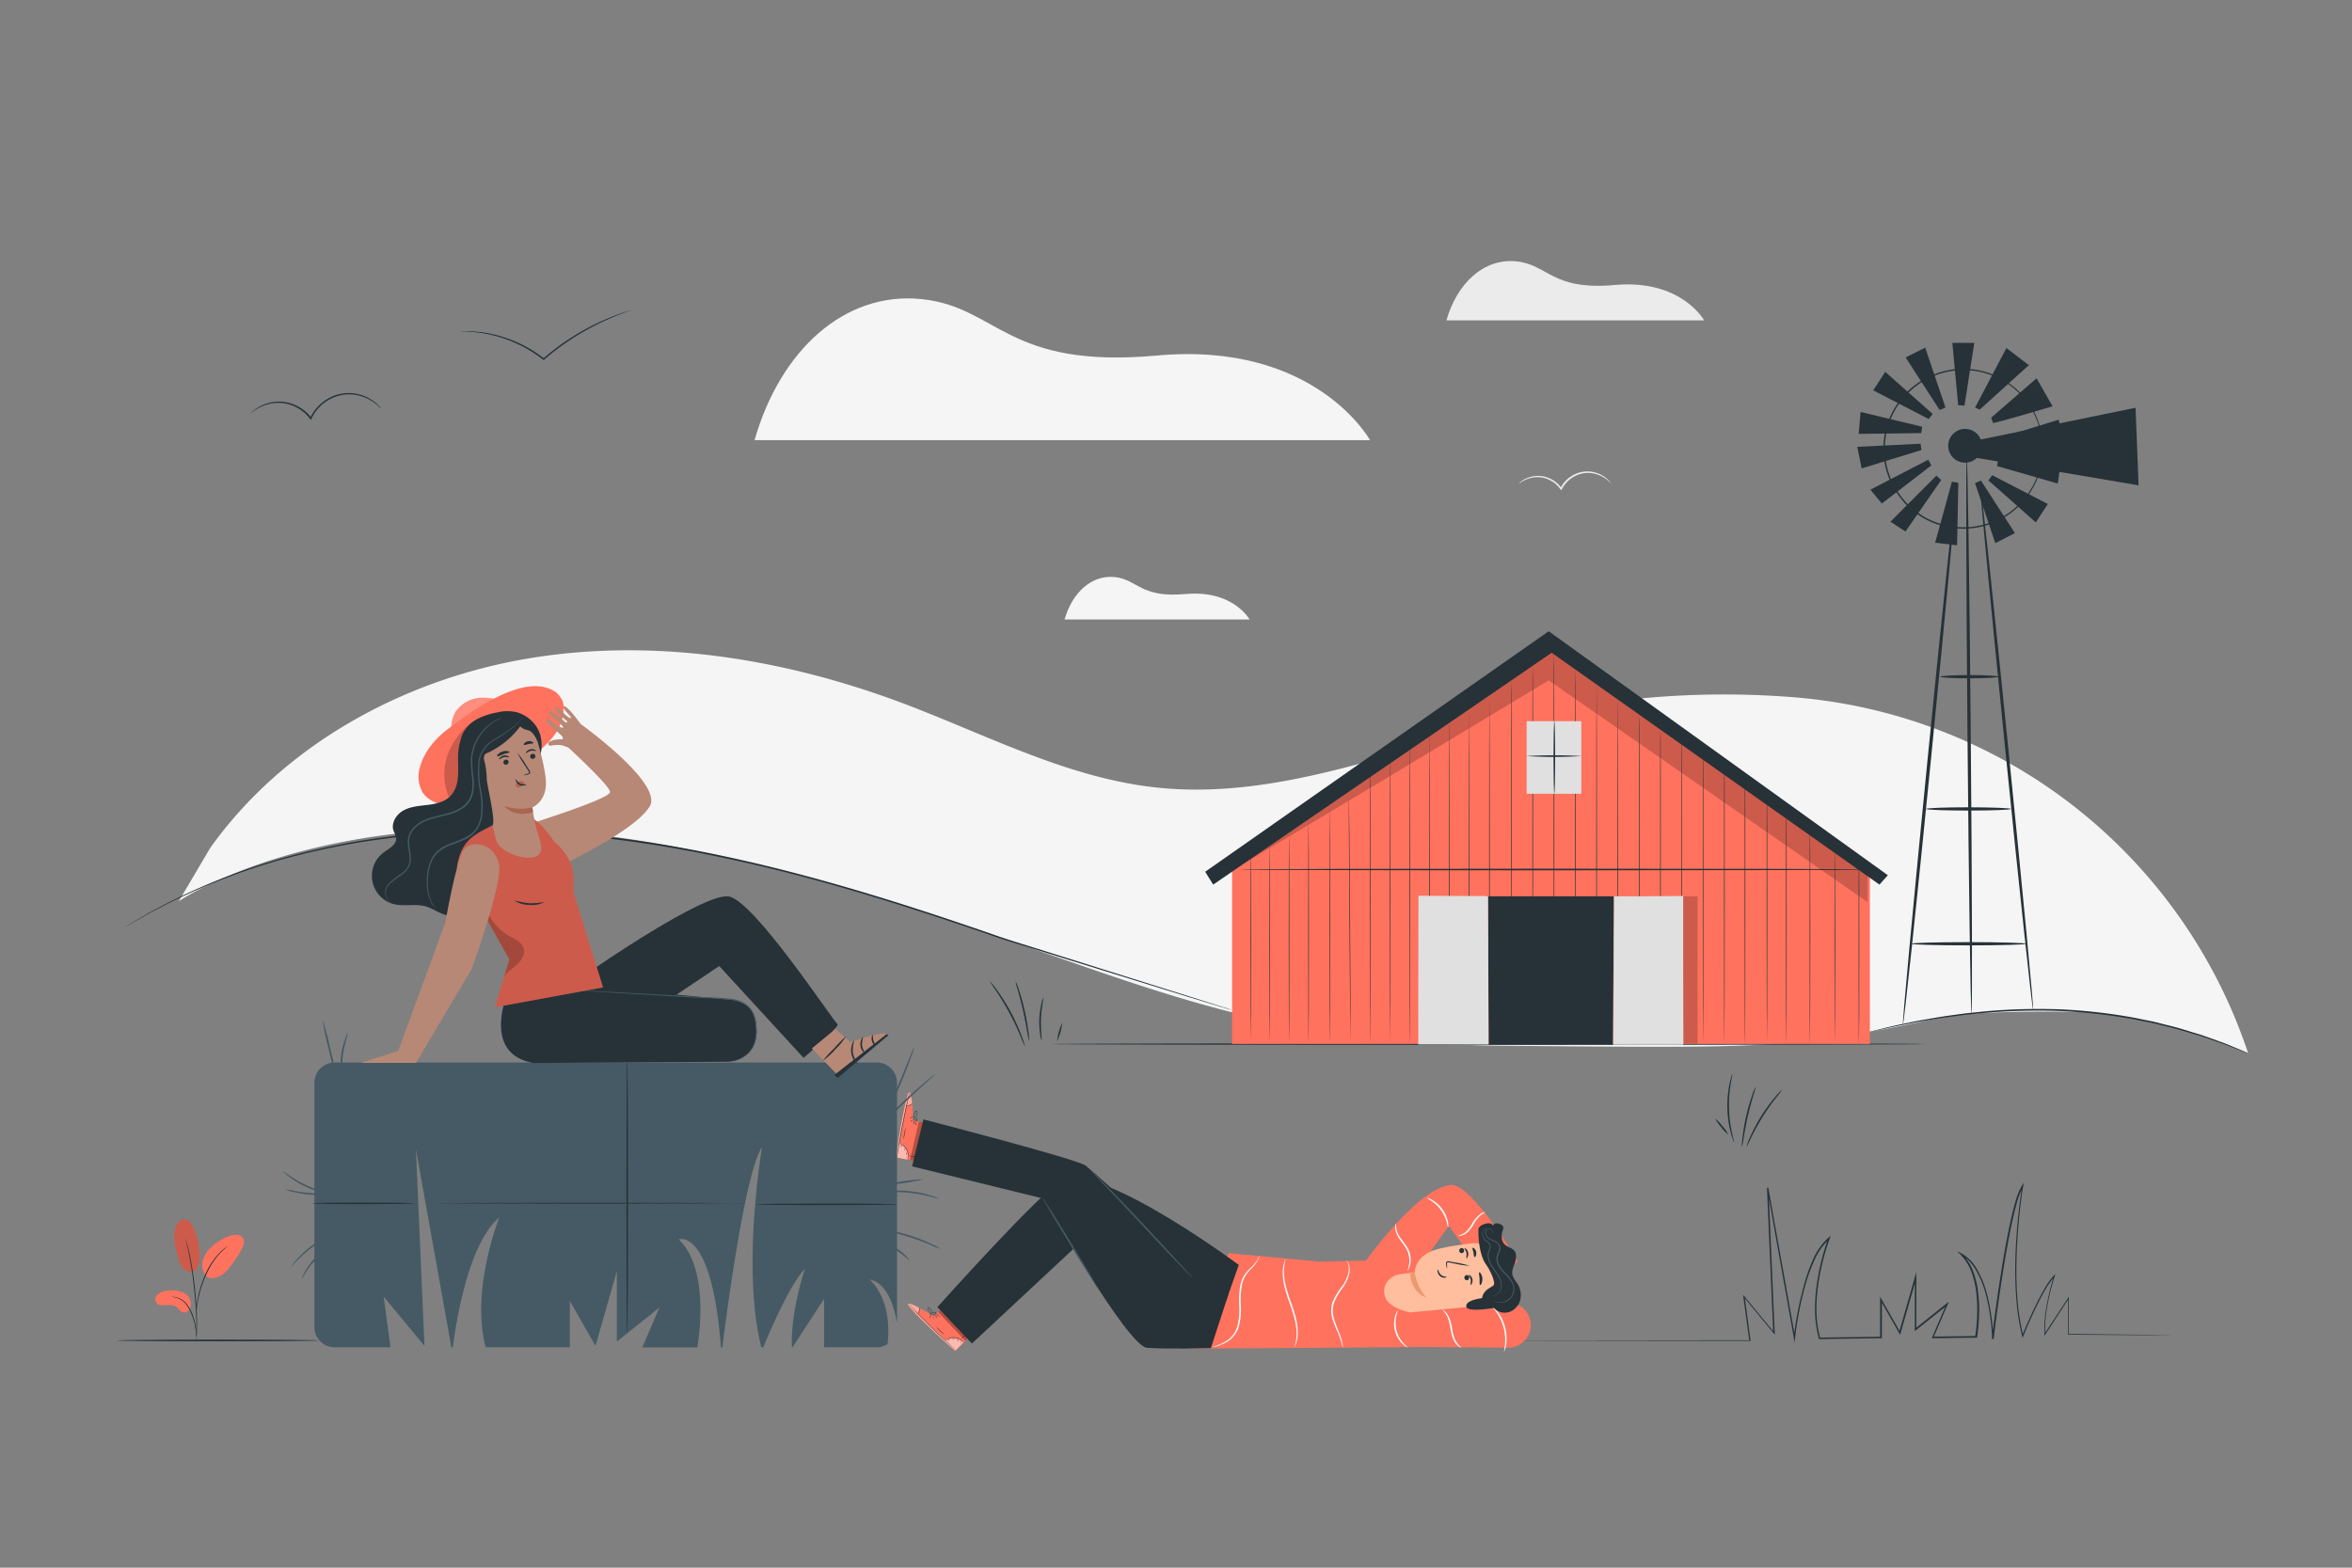 <svg xmlns="http://www.w3.org/2000/svg" viewBox="0 0 750 500"><rect x="0" y="0" width="750" height="500" fill="#808080" stroke="none"/><g id="freepik--background-complete--inject-154"><path d="M572.3,222.41a277.6,277.6,0,0,0-84.13,6c-39.83,9.15-79.06,27.19-119.69,22.73-28.36-3.1-54.22-16.94-81-27-37.85-14.16-79.16-20.8-119-14.13S90.42,237.58,67,270.5L57,287.45s58-40.14,170.14-14.91c117.23,26.39,148.41,60.08,253,61,84.14.72,91.78,1.11,138.66-9,12.16-2.64,47-1.76,47-1.76A167.87,167.87,0,0,1,716.91,336h0A166.59,166.59,0,0,0,572.3,222.41Z" style="fill:#f5f5f5"></path><path d="M240.61,140.39H436.87s-17.36-31.58-67.88-27c-48.24,4.39-50.7-15.54-75.23-18S248.78,111.77,240.61,140.39Z" style="fill:#f5f5f5"></path><path d="M461.23,102.19h82.19S536.15,89,515,90.89c-20.2,1.84-21.23-6.5-31.5-7.53S464.65,90.21,461.23,102.19Z" style="fill:#ebebeb"></path><path d="M339.46,197.58h59s-5.22-9.5-20.41-8.12c-14.51,1.32-15.25-4.67-22.62-5.41S341.92,189,339.46,197.58Z" style="fill:#f5f5f5"></path><path d="M513.86,154.31s-.34-.35-1-.93a10,10,0,0,0-3.1-1.9,9.31,9.31,0,0,0-5.28-.44,9.53,9.53,0,0,0-5.44,3.43,9.71,9.71,0,0,0-1,1.56l-.2.39-.24-.36a9.18,9.18,0,0,0-4.67-3.45,8.9,8.9,0,0,0-4.71-.19,11.31,11.31,0,0,0-3.95,1.87,3.59,3.59,0,0,1,.88-.81,9.09,9.09,0,0,1,7.92-1.31,9.4,9.4,0,0,1,4.95,3.6l-.44,0a9.45,9.45,0,0,1,1-1.65,9.85,9.85,0,0,1,5.75-3.58,9.39,9.39,0,0,1,5.51.57,9.49,9.49,0,0,1,3.11,2.09,6.26,6.26,0,0,1,.65.78C513.81,154.2,513.87,154.3,513.86,154.31Z" style="fill:#ebebeb"></path></g><g id="freepik--Floor--inject-154"><path d="M469.17,427.53l1.54,0,4.53,0,17.51,0,65.24-.08-.18.2c-.58-4.34-1.22-9.11-1.89-14l-.08-.66.42.51c3,3.58,6.21,7.51,9.55,11.55l-.35.14c-.62-14.11-1.31-29.7-2-46.22l.45,0,8.56,47.72-.48,0a107.69,107.69,0,0,1,3.15-16.41A54.88,54.88,0,0,1,578,402a20.65,20.65,0,0,1,5.05-7.25l.71-.6-.31.89a75.45,75.45,0,0,0-3.76,15.39,54.35,54.35,0,0,0-.46,8.19,34.92,34.92,0,0,0,1.2,8.18l-.25-.18,19.61-.28-.26.26v-13l.48.85,6,10.55-.47.06c.16-.57.34-1.19.51-1.81q2.28-7.94,4.51-15.78l.51-1.78V424l-.42-.2,10-8,.8-.65-.4.95-4.53,10.55-.24-.36,13.81-.17-.25.21a56.07,56.07,0,0,0,.63-7,46.63,46.63,0,0,0-.27-6.9,28,28,0,0,0-1.52-6.64,15.77,15.77,0,0,0-3.52-5.65l-1.09-1.07,1.34.66a13.2,13.2,0,0,1,5.28,5.58,32.2,32.2,0,0,1,2.82,7,67.8,67.8,0,0,1,2.11,14.66l-.48,0c1.08-8.72,2.28-17.19,3.66-25.39.69-4.09,1.43-8.12,2.3-12.06.44-2,.9-3.92,1.45-5.84a22.93,22.93,0,0,1,2.19-5.54l.57-.9-.17,1.07A179.87,179.87,0,0,0,643,403.25c-.08,4,.06,7.91.36,11.73a71.11,71.11,0,0,0,1.82,11l-.35,0c1.46-3.57,3-7,4.57-10.21q1.2-2.43,2.52-4.71a22.28,22.28,0,0,1,3-4.22l.5-.52-.22.69a73.12,73.12,0,0,0-2.36,9.56,41.39,41.39,0,0,0-.67,9l-.27-.07,7.55-11.54.24-.37V414c0,4.55,0,8.18,0,11.55l-.11-.11,24.23.27,6.22.09c1.4,0,2.11.05,2.11.05h-2.11l-6.22,0-24.23-.17h-.11v-.11c0-3.37,0-7,0-11.55l.24.07-7.52,11.56-.25.38,0-.45a40,40,0,0,1,.66-9,72.93,72.93,0,0,1,2.34-9.62l.28.17a22.16,22.16,0,0,0-3,4.17c-.88,1.5-1.71,3.07-2.5,4.69q-2.38,4.85-4.54,10.18l-.22.53-.14-.55A71.69,71.69,0,0,1,643,415c-.3-3.83-.45-7.76-.38-11.77a182.59,182.59,0,0,1,2.2-24.95l.39.16a22.26,22.26,0,0,0-2.13,5.41c-.54,1.9-1,3.85-1.43,5.81-.87,3.93-1.6,8-2.29,12.05q-2.05,12.28-3.63,25.37l-.48,0a67.15,67.15,0,0,0-2.1-14.55,32,32,0,0,0-2.78-6.92l-.47-.81-.52-.77a16.43,16.43,0,0,0-1.15-1.49,9.34,9.34,0,0,0-2.87-2.28l.25-.42a16.29,16.29,0,0,1,3.65,5.83,28.37,28.37,0,0,1,1.55,6.76,45.09,45.09,0,0,1,.27,7,54,54,0,0,1-.63,7l0,.21h-.21l-13.81.17H616l.15-.36,4.52-10.55.4.3-10.05,8-.42.33V407.47l.51.07q-2.24,7.83-4.51,15.77c-.17.62-.35,1.24-.51,1.81l-.17.6-.31-.54c-2.06-3.62-4.12-7.21-6-10.55l.49-.13v12.31h-.26l-19.6.27H580l0-.19a35.76,35.76,0,0,1-1.23-8.32,55.2,55.2,0,0,1,.47-8.26A76.8,76.8,0,0,1,583,394.82l.4.28a20.21,20.21,0,0,0-4.92,7.07,55.79,55.79,0,0,0-2.9,8.09,107.57,107.57,0,0,0-3.15,16.32l-.19,1.65L572,426.6c-3-16.68-5.84-32.68-8.52-47.73l.44-.05c.71,16.52,1.38,32.12,2,46.22l0,.6-.38-.46L556,413.62l.33-.15c.65,4.92,1.29,9.69,1.87,14l0,.2H558l-65.24-.08-17.51,0-4.53,0Z" style="fill:#263238"></path><path d="M101.6,427.53c0,.14-14.39.26-32.15.26s-32.15-.12-32.15-.26,14.39-.27,32.15-.27S101.6,427.38,101.6,427.53Z" style="fill:#263238"></path></g><g id="freepik--Plant--inject-154"><path d="M62.68,404.7c-1.07,1.52-3.13,1-4.09.09a7.75,7.75,0,0,1-1.74-3.55c-.84-2.93-1.69-6-1.06-9a5,5,0,0,1,1.14-2.44,2.62,2.62,0,0,1,2.48-.83,3.85,3.85,0,0,1,2.16,2.27,21.52,21.52,0,0,1,2.11,9.2,7.41,7.41,0,0,1-1,4.25" style="fill:#FF725E"></path><g style="opacity:0.2"><path d="M62.68,404.7c-1.07,1.52-3.13,1-4.09.09a7.75,7.75,0,0,1-1.74-3.55c-.84-2.93-1.69-6-1.06-9a5,5,0,0,1,1.14-2.44,2.62,2.62,0,0,1,2.48-.83,3.85,3.85,0,0,1,2.16,2.27,21.52,21.52,0,0,1,2.11,9.2,7.41,7.41,0,0,1-1,4.25"></path></g><path d="M58.69,412.4a9.2,9.2,0,0,0-5.72-.69A4.75,4.75,0,0,0,50.14,413a2,2,0,0,0,0,2.82,2.68,2.68,0,0,0,1.78.45c1.52,0,3.2-.28,4.4.63.69.52,1.15,1.38,2,1.64a2,2,0,0,0,2.14-1,3.32,3.32,0,0,0,.24-2.46A3.76,3.76,0,0,0,58.69,412.4Z" style="fill:#FF725E"></path><path d="M65.6,406.88a5.56,5.56,0,0,1-.86-5.09,9.8,9.8,0,0,1,3-4.37,16.08,16.08,0,0,1,5.39-3.18,5.67,5.67,0,0,1,2.43-.42,2.53,2.53,0,0,1,2,1.24c.57,1.08,0,2.39-.57,3.47a40.79,40.79,0,0,1-3.54,5.4,9.65,9.65,0,0,1-3.9,3.34c-1.62.62-3.3.54-4.16-.58" style="fill:#FF725E"></path><path d="M62.75,427.63a3.39,3.39,0,0,1-.1-.69c0-.5-.11-1.13-.18-1.88a27.72,27.72,0,0,0-.42-2.77A21.87,21.87,0,0,0,61,419a12.07,12.07,0,0,0-1.66-2.95,6,6,0,0,0-3.89-2.31,2.76,2.76,0,0,1-.68-.1,3.4,3.4,0,0,1,.7,0,5.65,5.65,0,0,1,1.85.48,6.32,6.32,0,0,1,2.22,1.77,12,12,0,0,1,1.73,3,19.88,19.88,0,0,1,1,3.32,22.84,22.84,0,0,1,.37,2.8c.06.8.08,1.45.1,1.9A2.88,2.88,0,0,1,62.75,427.63Z" style="fill:#263238"></path><path d="M62.62,426.18a1.14,1.14,0,0,1,0-.32V425c0-.8,0-1.95,0-3.37-.07-2.84-.31-6.77-.78-11.08s-1.11-8.2-1.69-11c-.13-.7-.27-1.33-.4-1.88s-.23-1-.33-1.41-.16-.66-.21-.89a1.18,1.18,0,0,1-.06-.32,1.2,1.2,0,0,1,.11.3l.27.88c.12.38.24.86.38,1.4s.29,1.18.44,1.88a103.68,103.68,0,0,1,1.77,11c.47,4.32.69,8.25.71,11.1,0,1.43,0,2.58-.05,3.38,0,.37,0,.67-.06.92A1.61,1.61,0,0,1,62.62,426.18Z" style="fill:#263238"></path><path d="M62.6,418.59a6.89,6.89,0,0,1,0-.95,25.73,25.73,0,0,1,.29-2.6,34,34,0,0,1,.85-3.78,33,33,0,0,1,1.58-4.47A23.87,23.87,0,0,1,70,399.56a10.87,10.87,0,0,1,1.09-1c.17-.14.31-.28.46-.4l.43-.29a5.29,5.29,0,0,1,.8-.51,29.23,29.23,0,0,0-2.64,2.35,25.19,25.19,0,0,0-4.52,7.2A34.68,34.68,0,0,0,64,411.33a37.45,37.45,0,0,0-.9,3.75c-.2,1.07-.31,1.95-.38,2.56A6.43,6.43,0,0,1,62.6,418.59Z" style="fill:#263238"></path></g><g id="freepik--Birds--inject-154"><path d="M201.51,98.81a2.38,2.38,0,0,1-.57.24l-1.68.61c-1.45.53-3.53,1.33-6,2.46A80.73,80.73,0,0,0,175,113.45l-1.48,1.26-.16.14-.17-.14a42.29,42.29,0,0,0-18.22-8.25,43,43,0,0,0-6-.71c-.71-.06-1.26,0-1.64-.07a3.43,3.43,0,0,1-.58,0,2.23,2.23,0,0,1,.58-.06c.37,0,.93,0,1.65,0a37.48,37.48,0,0,1,6.08.56,41.25,41.25,0,0,1,18.47,8.2h-.33l1.49-1.26a76.87,76.87,0,0,1,18.43-11.27c2.55-1.09,4.66-1.84,6.14-2.32.73-.24,1.31-.4,1.71-.51A2.52,2.52,0,0,1,201.51,98.81Z" style="fill:#263238"></path><path d="M121.57,130.39s-.48-.5-1.4-1.3a14,14,0,0,0-4.46-2.55,13.08,13.08,0,0,0-7.51-.38,13.51,13.51,0,0,0-7.56,5.12,14.21,14.21,0,0,0-1.32,2.27l-.18.4-.26-.35a12.88,12.88,0,0,0-6.8-4.65,12.51,12.51,0,0,0-6.69,0,13.56,13.56,0,0,0-4.11,1.9c-.88.62-1.31,1-1.34,1s.08-.12.28-.32a8.64,8.64,0,0,1,1-.82,12.47,12.47,0,0,1,4.12-2.08,12.71,12.71,0,0,1,6.91-.1,13.26,13.26,0,0,1,7.1,4.79l-.45.05a14.15,14.15,0,0,1,1.37-2.36,13.9,13.9,0,0,1,7.86-5.29,13.51,13.51,0,0,1,12.22,3.25,10.07,10.07,0,0,1,1,1.05A2.15,2.15,0,0,1,121.57,130.39Z" style="fill:#263238"></path></g><g id="freepik--Farm--inject-154"><path d="M614.88,146.62c-.66.33-18.44,9.55-18.44,9.55l3.62,4.44,15.8-12.18Z" style="fill:#263238"></path><path d="M617.48,151.7c-.52.51-14.66,14.69-14.66,14.69l4.79,3.13L619,153.12Z" style="fill:#263238"></path><path d="M612.42,141.51c-.74.08-20.17,1-20.17,1l1.39,6.89,19.07-5.87Z" style="fill:#263238"></path><path d="M612.94,136.1c-.73-.13-19.64-4.71-19.64-4.71l-.61,7,19.95-.26Z" style="fill:#263238"></path><path d="M616.27,132c-.58-.46-15.11-13.4-15.11-13.4l-3.83,5.89,17.72,9.17Z" style="fill:#263238"></path><path d="M620.38,130c-.27-.68-6.46-19.13-6.46-19.13L607.67,114l10.82,16.75Z" style="fill:#263238"></path><path d="M626.44,129.37c.08-.74,3.12-20,3.12-20l-7,0,1.86,19.86Z" style="fill:#263238"></path><polygon points="627.06 141.11 680.98 130.05 681.95 154.79 627.23 145.52 627.06 141.11" style="fill:#263238"></polygon><path d="M632,142.17a5.38,5.38,0,1,1-5.37-5.37A5.37,5.37,0,0,1,632,142.17Z" style="fill:#263238"></path><path d="M606.8,326.8c-.29,0,3.3-38.52,8-86S623.57,155,623.86,155s-3.3,38.51-8,86S607.09,326.83,606.8,326.8Z" style="fill:#263238"></path><path d="M648.31,322c-.28,0-4.33-37.65-9-84.14s-8.28-84.21-8-84.24,4.32,37.63,9,84.14S648.6,322,648.31,322Z" style="fill:#263238"></path><path d="M637.29,215.83c0,.28-4.16.52-9.28.52s-9.28-.24-9.28-.52,4.15-.53,9.28-.53S637.29,215.54,637.29,215.83Z" style="fill:#263238"></path><path d="M641.27,258c0,.29-6.07.52-13.55.52s-13.54-.23-13.54-.52,6.06-.52,13.54-.52S641.27,257.73,641.27,258Z" style="fill:#263238"></path><path d="M646.19,301c0,.29-8.22.52-18.36.52s-18.37-.23-18.37-.52,8.22-.52,18.37-.52S646.19,300.74,646.19,301Z" style="fill:#263238"></path><path d="M627.15,145.47c.29,0,.86,39.81,1.28,88.9s.52,88.91.24,88.92-.86-39.8-1.28-88.91S626.86,145.47,627.15,145.47Z" style="fill:#263238"></path><path d="M651.33,143.08a3.37,3.37,0,0,1-.05-.41c0-.29,0-.69-.08-1.2,0-.26,0-.56-.06-.88s-.11-.67-.16-1.06a18.63,18.63,0,0,0-.54-2.6,24.23,24.23,0,0,0-2.81-6.69,25.07,25.07,0,0,0-30.11-10.68,26.87,26.87,0,0,0-3.27,1.44,25.64,25.64,0,0,0-3.06,2,28.06,28.06,0,0,0-2.84,2.41,28.56,28.56,0,0,0-2.45,2.91,24.14,24.14,0,0,0-3.58,6.89,24.8,24.8,0,0,0,0,15.79,24.05,24.05,0,0,0,3.57,6.9,27.48,27.48,0,0,0,2.46,2.9,29.21,29.21,0,0,0,2.83,2.42,26.58,26.58,0,0,0,3.07,2,26.87,26.87,0,0,0,3.27,1.44,25.1,25.1,0,0,0,30.11-10.69,24.18,24.18,0,0,0,2.81-6.68,18.74,18.74,0,0,0,.54-2.61c0-.38.12-.73.16-1.05s0-.62.06-.88c0-.51.06-.91.08-1.2a3.37,3.37,0,0,1,.05-.41,2.56,2.56,0,0,1,0,.41c0,.29,0,.69,0,1.2,0,.27,0,.57,0,.89s-.09.68-.14,1.06a18.6,18.6,0,0,1-.49,2.64,23.7,23.7,0,0,1-2.76,6.78,25.39,25.39,0,0,1-17.12,12.06,25.46,25.46,0,0,1-13.4-1.07,27.26,27.26,0,0,1-3.34-1.46,26.69,26.69,0,0,1-3.13-2,28,28,0,0,1-2.9-2.46,28.62,28.62,0,0,1-2.51-3,24.6,24.6,0,0,1-3.65-7,25.27,25.27,0,0,1,0-16.12,24.66,24.66,0,0,1,3.65-7,31,31,0,0,1,2.51-3,28,28,0,0,1,2.9-2.46,26.69,26.69,0,0,1,3.13-2,25.81,25.81,0,0,1,3.34-1.46,25.31,25.31,0,0,1,24.1,3.73,25.17,25.17,0,0,1,6.42,7.25,24,24,0,0,1,2.76,6.79,18.23,18.23,0,0,1,.49,2.63c0,.39.11.74.14,1.07s0,.62,0,.88c0,.51,0,.91,0,1.21A2.56,2.56,0,0,1,651.33,143.08Z" style="fill:#263238"></path><path d="M635.52,134.89c.82.12,19-5.31,19-5.31l-5.1-8.92-14.48,12.56Z" style="fill:#263238"></path><path d="M631.3,130.64c.53-.52,15.66-14.17,15.66-14.17L639.8,111l-10,19Z" style="fill:#263238"></path><path d="M637.7,141.75c.73-.07,20.16-1,20.16-1l-1.39-6.89-19.06,5.87Z" style="fill:#263238"></path><path d="M636.79,148.65c.72.16,19.41,5.59,19.41,5.59l.92-7-19.94-.65Z" style="fill:#263238"></path><path d="M634.06,153.23c.58.45,15.11,13.4,15.11,13.4l3.83-5.89-17.72-9.17Z" style="fill:#263238"></path><path d="M629.8,154.1c.27.68,6.46,19.13,6.46,19.13l6.25-3.21-10.83-16.76Z" style="fill:#263238"></path><path d="M622.42,153.62c-.15.72-5.35,19.47-5.35,19.47l7,.83.4-19.94Z" style="fill:#263238"></path><path d="M392.88,322.18l-.91-.25-2.66-.81L379.1,318l-37.51-11.62-12.43-3.87c-4.32-1.34-8.83-2.69-13.42-4.33-9.22-3.17-19.09-6.48-29.55-9.76-20.91-6.53-44.16-13-69.05-17.5a361.41,361.41,0,0,0-36.59-4.77,291,291,0,0,0-34.34-.65,269.29,269.29,0,0,0-30.93,3.06,244.45,244.45,0,0,0-26.44,5.86A202.74,202.74,0,0,0,52.4,288.77c-2,1.09-3.91,2-5.45,2.88l-3.9,2.27-2.4,1.39-.83.46s.26-.18.8-.51L43,293.83l3.87-2.32c1.54-.91,3.39-1.82,5.43-2.92a199.73,199.73,0,0,1,36.44-14.54,246.29,246.29,0,0,1,26.47-5.93,269.84,269.84,0,0,1,31-3.11,291.79,291.79,0,0,1,34.4.62,364.76,364.76,0,0,1,36.64,4.76c24.92,4.5,48.19,11,69.1,17.56,10.46,3.3,20.34,6.63,29.55,9.81,4.58,1.65,9.09,3,13.41,4.36L341.7,306l37.47,11.78L389.34,321l2.65.85Z" style="fill:#263238"></path><path d="M614.11,333c0,.14-62.51.26-139.61.26s-139.63-.12-139.63-.26,62.5-.26,139.63-.26S614.11,332.8,614.11,333Z" style="fill:#263238"></path><path d="M716.91,336l-.31-.1-.88-.33-3.36-1.31c-1.45-.57-3.23-1.3-5.34-2l-3.37-1.17-1.83-.64-2-.58c-2.68-.79-5.6-1.73-8.81-2.46-1.6-.38-3.24-.85-5-1.2l-5.3-1.07a177.48,177.48,0,0,0-23.89-2.7,196.83,196.83,0,0,0-24,.62l-5.38.52c-1.75.19-3.43.45-5.06.65-3.27.39-6.29.95-9,1.4l-2,.34-1.91.38-3.5.69c-2.19.41-4,.84-5.58,1.19l-3.52.77-.92.19-.32.05a1,1,0,0,1,.3-.1l.91-.24,3.51-.87c1.52-.37,3.38-.84,5.56-1.28l3.49-.73,1.91-.39,2-.36c2.77-.47,5.78-1.05,9.06-1.46,1.63-.22,3.32-.49,5.06-.68l5.39-.55a191.79,191.79,0,0,1,24.12-.66,173.34,173.34,0,0,1,24,2.75l5.31,1.09c1.72.36,3.36.84,5,1.23,3.22.75,6.14,1.71,8.82,2.53l2,.6,1.84.66,3.36,1.2c2.11.73,3.87,1.48,5.32,2.09l3.33,1.4.86.37C716.82,335.89,716.92,335.94,716.91,336Z" style="fill:#263238"></path><path d="M552.42,342.58c.08,0-.22,1.22-.54,3.18a41.25,41.25,0,0,0-.54,7.74,42.59,42.59,0,0,0,.93,7.7c.42,1.94.79,3.13.71,3.15s-.16-.27-.36-.8-.45-1.3-.71-2.27a34.55,34.55,0,0,1-.4-15.58c.21-1,.42-1.77.59-2.31A2.88,2.88,0,0,1,552.42,342.58Z" style="fill:#263238"></path><path d="M559.86,346.54a18.82,18.82,0,0,1-.76,2.81c-.51,1.72-1.17,4.1-1.78,6.77s-1,5.1-1.33,6.87a18.87,18.87,0,0,1-.53,2.86,14.36,14.36,0,0,1,.17-2.91,61.78,61.78,0,0,1,1.18-6.94,65,65,0,0,1,1.94-6.76A14.51,14.51,0,0,1,559.86,346.54Z" style="fill:#263238"></path><path d="M568.3,347.55a26.57,26.57,0,0,1-1.92,2.52,72.53,72.53,0,0,0-4.38,6.25,75.52,75.52,0,0,0-3.68,6.68,25.61,25.61,0,0,1-1.42,2.85,15.6,15.6,0,0,1,1.09-3,51.91,51.91,0,0,1,8.1-13A13.9,13.9,0,0,1,568.3,347.55Z" style="fill:#263238"></path><path d="M551.07,361.8a9.71,9.71,0,0,1-2.2-2.29,9.92,9.92,0,0,1-1.81-2.61c.12-.1,1.1.93,2.21,2.29A9.73,9.73,0,0,1,551.07,361.8Z" style="fill:#263238"></path><path d="M315.59,312.9s.25.22.64.68.93,1.15,1.57,2a64.46,64.46,0,0,1,4.48,7.15,62.38,62.38,0,0,1,3.5,7.68c.38,1,.66,1.84.83,2.42a3.74,3.74,0,0,1,.22.92,29.45,29.45,0,0,1-1.39-3.2c-.84-2-2.06-4.69-3.62-7.57s-3.13-5.4-4.33-7.18A31.26,31.26,0,0,1,315.59,312.9Z" style="fill:#263238"></path><path d="M323.83,312.92a14.06,14.06,0,0,1,1.06,2.69c.57,1.7,1.26,4.07,1.86,6.73s1,5.11,1.21,6.88a15,15,0,0,1,.2,2.89,18,18,0,0,1-.57-2.83c-.3-1.76-.75-4.17-1.34-6.82s-1.24-5-1.71-6.74A19,19,0,0,1,323.83,312.92Z" style="fill:#263238"></path><path d="M332.72,318.2c.16,0-.63,3-.77,6.77s.35,6.78.19,6.81a6.26,6.26,0,0,1-.47-2,25.82,25.82,0,0,1-.25-4.87,26.09,26.09,0,0,1,.67-4.83A6.4,6.4,0,0,1,332.72,318.2Z" style="fill:#263238"></path><path d="M338.74,326.16a18.6,18.6,0,0,1-1.66,5.95,18.41,18.41,0,0,1,1.66-5.95Z" style="fill:#263238"></path><polygon points="392.88 332.95 392.88 277.87 494.57 206.76 596.26 279.39 596.26 332.95 392.88 332.95" style="fill:#FF725E"></polygon><path d="M395.29,277.32c0-.15,45-.26,100.42-.26s100.42.11,100.42.26-45,.26-100.42.26S395.29,277.46,395.29,277.32Z" style="fill:#263238"></path><g style="opacity:0.2"><polygon points="519.43 285.89 519.43 332.86 541.32 332.86 541.32 286.86 541.32 285.89 519.43 285.89"></polygon></g><path d="M492.07,205l103.46,72v10.73L493.84,217s-100.72,60.87-101.69,60.89Z" style="opacity:0.2"></path><path d="M474.94,333.07c-.05,0-.1-24.75-.1-55.29s.05-55.29.1-55.29.11,24.75.11,55.29S475,333.07,474.94,333.07Z" style="fill:#263238"></path><path d="M482,332.86c-.06,0-.1-25.94-.1-57.93s0-58,.1-58,.1,25.94.1,58S482,332.86,482,332.86Z" style="fill:#263238"></path><path d="M488.74,332.86c-.06,0-.1-27-.1-60.28s0-60.29.1-60.29.1,27,.1,60.29S488.8,332.86,488.74,332.86Z" style="fill:#263238"></path><path d="M495.53,332.86c-.06,0-.1-27.91-.1-62.33s0-62.34.1-62.34.11,27.9.11,62.34S495.59,332.86,495.53,332.86Z" style="fill:#263238"></path><path d="M502.32,332.86c-.05,0-.1-26.72-.1-59.67s0-59.68.1-59.68.11,26.72.11,59.68S502.38,332.86,502.32,332.86Z" style="fill:#263238"></path><path d="M509.11,332.86c-.05,0-.1-25.94-.1-57.93s.05-58,.1-58,.11,25.94.11,58S509.17,332.86,509.11,332.86Z" style="fill:#263238"></path><path d="M515.91,332.86c-.06,0-.11-24.7-.11-55.18s.05-55.19.11-55.19.1,24.71.1,55.19S516,332.86,515.91,332.86Z" style="fill:#263238"></path><path d="M522.7,332.86c-.06,0-.11-23.56-.11-52.61s0-52.63.11-52.63.1,23.56.1,52.63S522.75,332.86,522.7,332.86Z" style="fill:#263238"></path><path d="M529.49,332.86c-.06,0-.11-22.42-.11-50.07s0-50.08.11-50.08.1,22.42.1,50.08S529.55,332.86,529.49,332.86Z" style="fill:#263238"></path><path d="M536.28,332.86c-.06,0-.1-21.84-.1-48.78s0-48.78.1-48.78.1,21.84.1,48.78S536.34,332.86,536.28,332.86Z" style="fill:#263238"></path><path d="M543.07,332.86c-.06,0-.1-20.85-.1-46.56s0-46.57.1-46.57.1,20.85.1,46.57S543.13,332.86,543.07,332.86Z" style="fill:#263238"></path><path d="M549.86,332.86c-.06,0-.1-20.18-.1-45.07s0-45.08.1-45.08.11,20.18.11,45.08S549.92,332.86,549.86,332.86Z" style="fill:#263238"></path><path d="M468.41,332.4c-.05,0-.1-23.75-.1-53s.05-53,.1-53,.11,23.74.11,53S468.47,332.4,468.41,332.4Z" style="fill:#263238"></path><path d="M462.11,229.25c.06,0,.1,23.22.1,51.85s0,51.85-.1,51.85S462,309.74,462,281.1,462.05,229.25,462.11,229.25Z" style="fill:#263238"></path><path d="M455.8,333c-.05,0-.1-22.56-.1-50.39s.05-50.38.1-50.38.11,22.55.11,50.38S455.86,333,455.8,333Z" style="fill:#263238"></path><path d="M449.5,333.24c-.06,0-.11-22-.11-49.07s.05-49.07.11-49.07.1,22,.1,49.07S449.56,333.24,449.5,333.24Z" style="fill:#263238"></path><path d="M443.19,333c-.05,0-.1-21.25-.1-47.46s.05-47.46.1-47.46.11,21.25.11,47.46S443.25,333,443.19,333Z" style="fill:#263238"></path><path d="M436.89,333c-.06,0-.11-20.6-.11-46s.05-46,.11-46,.1,20.59.1,46S436.94,333,436.89,333Z" style="fill:#263238"></path><path d="M404.83,268.82c.06,0,.11,14.18.11,31.66s-.05,31.68-.11,31.68-.1-14.18-.1-31.68S404.77,268.82,404.83,268.82Z" style="fill:#263238"></path><path d="M398.88,268.82c.05,0,.1,14.18.1,31.66s-.05,31.68-.1,31.68-.11-14.18-.11-31.68S398.82,268.82,398.88,268.82Z" style="fill:#263238"></path><path d="M424,332.29c-.05,0-.1-16.93-.1-37.82s.05-37.83.1-37.83.11,16.93.11,37.83S424.1,332.29,424,332.29Z" style="fill:#263238"></path><path d="M430.67,332.7c-.05,0-.22-17.78-.37-39.71s-.23-39.71-.17-39.71.23,17.78.38,39.71S430.73,332.7,430.67,332.7Z" style="fill:#263238"></path><path d="M417.28,332.56c-.06,0-.11-15.81-.11-35.32s.05-35.33.11-35.33.1,15.82.1,35.33S417.34,332.56,417.28,332.56Z" style="fill:#263238"></path><path d="M411.06,332.29c-.06,0-.11-14.78-.11-33s.05-33,.11-33,.1,14.79.1,33S411.11,332.29,411.06,332.29Z" style="fill:#263238"></path><path d="M556.45,333c-.06,0-.11-18.89-.11-42.18s0-42.19.11-42.19.1,18.88.1,42.19S556.51,333,556.45,333Z" style="fill:#263238"></path><path d="M563.44,332.82c-.05,0-.1-17.57-.1-39.24s0-39.24.1-39.24.11,17.57.11,39.24S563.5,332.82,563.44,332.82Z" style="fill:#263238"></path><path d="M569.62,333c-.06,0-.11-16.68-.11-37.25s0-37.24.11-37.24.1,16.67.1,37.24S569.68,333,569.62,333Z" style="fill:#263238"></path><path d="M577.16,333.23c-.06,0-.11-16-.11-35.64s.05-35.63.11-35.63.1,16,.1,35.63S577.21,333.23,577.16,333.23Z" style="fill:#263238"></path><path d="M585.16,333.23s-.1-14.51-.1-32.4.05-32.4.1-32.4.11,14.5.11,32.4S585.22,333.23,585.16,333.23Z" style="fill:#263238"></path><path d="M592.78,333.23c-.06,0-.1-13.28-.1-29.67s0-29.66.1-29.66.1,13.28.1,29.66S592.84,333.23,592.78,333.23Z" style="fill:#263238"></path><polygon points="599.32 282.14 494.79 208.19 386.86 282.14 384.31 278.04 493.84 201.33 601.99 279.14 599.32 282.14" style="fill:#263238"></polygon><polyline points="514.66 285.89 514.34 333.07 474.72 333.07 474.49 285.89" style="fill:#263238"></polyline><polyline points="474.49 285.89 452.6 285.89 452.6 332.86 474.49 332.86 474.49 286.86" style="fill:#e0e0e0"></polyline><path d="M474.49,286.86a.89.89,0,0,1,0,.22c0,.17,0,.38,0,.65,0,.61,0,1.46,0,2.54,0,2.25,0,5.48.07,9.52,0,8.18.06,19.67.09,33.07v.25h-22.4v-.74c0-18,.05-34.38.07-46.49v-.19h.19l16,.09,4.36,0,1.13,0a1.65,1.65,0,0,1,.39,0,1.93,1.93,0,0,1-.39,0L473,286l-4.36.05-16,.08.19-.19c0,12.11,0,28.49.07,46.49v.48l-.26-.26,21.89,0-.25.24c0-13.4.07-24.89.1-33.07,0-4,.05-7.27.07-9.52,0-1.08,0-1.93,0-2.54,0-.27,0-.48,0-.65S474.48,286.86,474.49,286.86Z" style="fill:#e0e0e0"></path><polygon points="514.66 285.89 514.66 332.86 536.54 332.86 536.54 286.86 536.54 285.89 514.66 285.89" style="fill:#e0e0e0"></polygon><path d="M514.66,285.89l.36,0,1.12,0,4.33,0,16.07-.11h.19v.19c0,12.22,0,28.77.07,47,.24-.23-.31.32-.26.26H514.41v-.25c.05-13.69.09-25.45.12-33.83,0-4.12.05-7.41.07-9.7,0-1.1,0-2,0-2.57v-.65a.89.89,0,0,1,0-.22s0,.09,0,.25l0,.68c0,.63,0,1.5,0,2.62,0,2.3,0,5.61.07,9.76,0,8.33.07,20,.11,33.66l-.24-.24h21.88c.06-.05-.49.49-.26.26,0-18.2.06-34.75.07-47l.19.19-15.95-.1-4.38-.05-1.15,0A1.79,1.79,0,0,1,514.66,285.89Z" style="fill:#e0e0e0"></path><rect x="486.82" y="230.02" width="17.42" height="23.14" style="fill:#e0e0e0"></rect><path d="M495.64,253.08c-.14,0-.26-5.16-.26-11.53s.12-11.53.26-11.53.26,5.16.26,11.53S495.78,253.08,495.64,253.08Z" style="fill:#263238"></path><path d="M504.33,241.15a149.05,149.05,0,0,1-17.6,0,149.05,149.05,0,0,1,17.6,0Z" style="fill:#263238"></path></g><g id="freepik--character-2--inject-154"><path d="M433.51,404.93s17.69-25.81,29.06-27c6.58-.68,21.71,24.46,21.4,24.65s-11.28,3.15-11.28,3.15L462,391l-10.62,14.77Z" style="fill:#FF725E"></path><polygon points="391.76 399.68 420.57 402.36 447.22 401.77 458.04 412.48 457.13 429.58 379.44 430.15 391.76 399.68" style="fill:#FF725E"></polygon><path d="M444,419.19,480,415.51a7.19,7.19,0,0,1,8.12,7.12h0a7.19,7.19,0,0,1-7,7.19l-37.2-.29Z" style="fill:#FF725E"></path><path d="M401.58,400.51s0,.13-.05.37a4.24,4.24,0,0,1-.38,1,13.48,13.48,0,0,1-2.38,3,12.38,12.38,0,0,0-1.6,2,9.22,9.22,0,0,0-1.09,2.72,26.59,26.59,0,0,0-.4,6.8,20.93,20.93,0,0,1-.72,6.92,8.34,8.34,0,0,1-3.43,4.5,13.59,13.59,0,0,1-3.51,1.54,5.27,5.27,0,0,1-1.37.29,10.51,10.51,0,0,1,1.3-.49,15,15,0,0,0,3.37-1.64,8,8,0,0,0,3.18-4.35,20.88,20.88,0,0,0,.65-6.76,26.42,26.42,0,0,1,.46-6.93,9.61,9.61,0,0,1,1.19-2.83,12.36,12.36,0,0,1,1.71-2,16.31,16.31,0,0,0,2.47-2.84C401.43,401,401.53,400.5,401.58,400.51Z" style="fill:#fafafa"></path><path d="M412.79,429.62a16.69,16.69,0,0,0,.66-4.13,19.09,19.09,0,0,0-.57-4.51,54.38,54.38,0,0,0-1.66-5.36,45.61,45.61,0,0,1-1.66-5.41,18.24,18.24,0,0,1-.52-4.62,10.69,10.69,0,0,1,.52-3.09,3.88,3.88,0,0,1,.45-1.05,17.16,17.16,0,0,0-.6,4.14,19.33,19.33,0,0,0,.61,4.51,54,54,0,0,0,1.69,5.35,47.4,47.4,0,0,1,1.64,5.42,18.07,18.07,0,0,1,.47,4.63,10.48,10.48,0,0,1-.56,3.08A3.46,3.46,0,0,1,412.79,429.62Z" style="fill:#fafafa"></path><path d="M429.4,402s.09.07.21.23a3.28,3.28,0,0,1,.43.78,5.65,5.65,0,0,1,.2,3.23,12.21,12.21,0,0,1-2,4.37,21.8,21.8,0,0,0-2.88,5,8.83,8.83,0,0,0,.21,5.56c.54,1.69,1.22,3.16,1.68,4.44a14.83,14.83,0,0,1,.86,3.11,3.42,3.42,0,0,1,.07,1.18,24,24,0,0,0-1.27-4.16c-.5-1.25-1.22-2.7-1.8-4.42a9.12,9.12,0,0,1-.25-5.87,21.12,21.12,0,0,1,3-5.07,12.35,12.35,0,0,0,2.05-4.17,5.72,5.72,0,0,0,0-3.09C429.62,402.38,429.36,402,429.4,402Z" style="fill:#fafafa"></path><path d="M448.88,429.77a4.22,4.22,0,0,1-1.62-1.13,8.93,8.93,0,0,1-2.38-8.88,4.2,4.2,0,0,1,.84-1.79c.08,0-.24.71-.48,1.87a9.82,9.82,0,0,0,.11,4.55,10,10,0,0,0,2.18,4C448.31,429.27,448.93,429.7,448.88,429.77Z" style="fill:#fafafa"></path><path d="M466.08,429.84c0,.06-.86-.15-1.73-1.18a6.64,6.64,0,0,1-1.13-2,15,15,0,0,1-.67-2.7,27,27,0,0,0-.55-2.66,8.83,8.83,0,0,0-.82-2,11.43,11.43,0,0,0-1.26-1.57c0-.06.82.27,1.57,1.37a7.45,7.45,0,0,1,1,2.08,22,22,0,0,1,.6,2.7,17.3,17.3,0,0,0,.61,2.63,7.09,7.09,0,0,0,1,1.93A8.16,8.16,0,0,0,466.08,429.84Z" style="fill:#fafafa"></path><path d="M479.63,431.09c-.09,0,.16-.92.29-2.39a15.59,15.59,0,0,0-3.19-10.78c-.9-1.16-1.6-1.78-1.54-1.85a6.74,6.74,0,0,1,1.83,1.62,14.11,14.11,0,0,1,3.26,11.05A6.6,6.6,0,0,1,479.63,431.09Z" style="fill:#fafafa"></path><path d="M445.24,390.12a6.1,6.1,0,0,0,.16,2.35,8.21,8.21,0,0,0,1.14,2.28c.55.8,1.26,1.63,1.9,2.6a7.91,7.91,0,0,1,1.28,3,7.41,7.41,0,0,1,0,2.7,6.73,6.73,0,0,1-.54,1.72,1.71,1.71,0,0,1-.36.56c-.09,0,.36-.88.54-2.34a7.88,7.88,0,0,0-1.36-5.39c-.62-.93-1.32-1.78-1.87-2.63a7.69,7.69,0,0,1-1.1-2.45A3.09,3.09,0,0,1,445.24,390.12Z" style="fill:#fafafa"></path><path d="M461.75,391.53a16.22,16.22,0,0,1-.43-1.73,12.15,12.15,0,0,0-1.81-3.8,12.45,12.45,0,0,0-3-2.94,14.19,14.19,0,0,1-1.5-1,4.25,4.25,0,0,1,1.7.66,10.47,10.47,0,0,1,5,7A4,4,0,0,1,461.75,391.53Z" style="fill:#fafafa"></path><path d="M473.67,386.64a16.66,16.66,0,0,0-1.45.89,12.22,12.22,0,0,0-2.5,3.27,11.24,11.24,0,0,1-1.42,1.89,5.22,5.22,0,0,1-1.58,1.14,2.33,2.33,0,0,1-1.77.24,7.79,7.79,0,0,0,1.6-.57,5.57,5.57,0,0,0,1.4-1.14,13.24,13.24,0,0,0,1.33-1.84,10.3,10.3,0,0,1,2.72-3.28A2.57,2.57,0,0,1,473.67,386.64Z" style="fill:#fafafa"></path><path d="M297.74,419.78l4.75-4.7,9,8.82-6.86,7-.6-.51c-2.61-2.3-13.13-11.87-14.29-14C288.42,414,297.74,419.78,297.74,419.78Z" style="fill:#FF725E"></path><g style="opacity:0.5"><path d="M301.42,427.58a4.39,4.39,0,0,1,3-.76,4.3,4.3,0,0,1,2.74,1.41l-2.47,2.48Z" style="fill:#fff"></path></g><g style="opacity:0.4"><path d="M293.06,417.08s-3.44-1.87-3.54-1.1,10.17,10.82,15.09,14.87l.18-.21L292.71,419S293.56,417.61,293.06,417.08Z" style="fill:#fff"></path></g><path d="M304.94,430.77a.91.91,0,0,1-.18-.13l-.47-.41-1.7-1.54c-1.43-1.3-3.38-3.13-5.49-5.19s-4-4-5.31-5.38l-1.57-1.67-.41-.46c-.1-.1-.15-.16-.14-.17l.16.15.44.44,1.6,1.64c1.35,1.38,3.23,3.28,5.34,5.34s4,3.9,5.45,5.23l1.67,1.56.45.43Z" style="fill:#263238"></path><path d="M292.58,419.14a5.32,5.32,0,0,0,.46-1.07,5.57,5.57,0,0,0,.06-1.16,1.7,1.7,0,0,1,.09,1.2A1.67,1.67,0,0,1,292.58,419.14Z" style="fill:#263238"></path><path d="M296.55,420.41a1.41,1.41,0,0,1,.06-.62c.07-.33.16-.59.2-.58s0,.28-.05.62S296.6,420.42,296.55,420.41Z" style="fill:#263238"></path><path d="M297.66,420.75s-.09-.23-.11-.52,0-.53,0-.53.09.23.11.52S297.7,420.74,297.66,420.75Z" style="fill:#263238"></path><path d="M299,420.36s-.26-.15-.52-.4-.46-.48-.43-.51.27.15.53.4S299,420.33,299,420.36Z" style="fill:#263238"></path><path d="M299.7,419.92a1.18,1.18,0,0,1-.67-.36c-.33-.27-.51-.58-.47-.6s.25.23.56.49A5.36,5.36,0,0,1,299.7,419.92Z" style="fill:#263238"></path><path d="M297,419.34a2.43,2.43,0,0,1-.57-.57A4.74,4.74,0,0,1,296,418a2.49,2.49,0,0,1-.21-.49.39.39,0,0,1,0-.31.33.33,0,0,1,.31-.15,1.5,1.5,0,0,1,1,1.6,1.45,1.45,0,0,1-.19.56.57.57,0,0,1-.14.17,2.38,2.38,0,0,0,.22-.75,1.47,1.47,0,0,0-.18-.8,1.21,1.21,0,0,0-.73-.62c-.16,0-.23.11-.19.27a1.86,1.86,0,0,0,.19.46,5.36,5.36,0,0,0,.44.74C296.82,419.11,297,419.32,297,419.34Z" style="fill:#263238"></path><path d="M296.84,419.22a.85.85,0,0,1,.33-.46,1.26,1.26,0,0,1,.57-.26.82.82,0,0,1,.77.18.32.32,0,0,1-.08.44.91.91,0,0,1-.35.16,2.94,2.94,0,0,1-.62.07,1.08,1.08,0,0,1-.56-.09s.22,0,.55,0a4,4,0,0,0,.59-.11c.2,0,.47-.21.35-.37a.7.7,0,0,0-.62-.13,1.2,1.2,0,0,0-.54.21C297,419,296.86,419.24,296.84,419.22Z" style="fill:#263238"></path><path d="M307.17,428.16s-.24-.27-.69-.62a3.95,3.95,0,0,0-4.2-.46c-.51.24-.78.49-.8.46a1.64,1.64,0,0,1,.18-.17,3.22,3.22,0,0,1,.57-.39,3.86,3.86,0,0,1,4.32.47,3.5,3.5,0,0,1,.48.5A1.46,1.46,0,0,1,307.17,428.16Z" style="fill:#263238"></path><path d="M309.91,423.56a44.58,44.58,0,0,1-3.58,3.69,20.82,20.82,0,0,1,1.73-1.9A21.05,21.05,0,0,1,309.91,423.56Z" style="fill:#263238"></path><path d="M301.15,425.61a7,7,0,0,1-1.44-1.16,7.66,7.66,0,0,1-1.22-1.39s.59.58,1.32,1.28S301.17,425.57,301.15,425.61Z" style="fill:#263238"></path><path d="M302.91,427.33c0,.05-.17.08-.36.15s-.34.16-.37.13.09-.19.31-.27S302.91,427.29,302.91,427.33Z" style="fill:#263238"></path><path d="M304.39,427.17s-.15.08-.34.08-.34,0-.34-.07.15-.08.34-.08S304.39,427.13,304.39,427.17Z" style="fill:#263238"></path><path d="M305.71,427.73s-.16-.1-.34-.18-.34-.11-.34-.15.19-.09.41,0S305.74,427.71,305.71,427.73Z" style="fill:#263238"></path><path d="M306.56,428.21s-.12,0-.22,0-.17-.11-.15-.15.11,0,.21,0S306.58,428.18,306.56,428.21Z" style="fill:#263238"></path><polygon points="299.13 418.48 307.8 427.62 309.3 425.95 300.47 417.08 299.13 418.48" style="opacity:0.3"></polygon><path d="M291.16,357.3l6.54,1.36L295.3,371l-9.58-1.89.1-.78c.47-3.44,2.65-17.5,3.78-19.64C290.86,346.32,291.16,357.3,291.16,357.3Z" style="fill:#FF725E"></path><g style="opacity:0.5"><path d="M286.68,364.67a4.39,4.39,0,0,1,2.31,2.1,4.26,4.26,0,0,1,.33,3.07l-3.43-.69Z" style="fill:#fff"></path></g><g style="opacity:0.4"><path d="M290.83,351.9s-.34-3.89-1-3.55-3.42,14.45-4.08,20.78l.27,0L289,352.68S290.66,352.61,290.83,351.9Z" style="fill:#fff"></path></g><path d="M286,369.36a1.89,1.89,0,0,1,0-.22c0-.18,0-.38.08-.61.1-.62.21-1.38.34-2.27.3-1.91.75-4.55,1.31-7.44s1.12-5.51,1.55-7.4c.21-.88.39-1.62.53-2.23q.09-.33.15-.6a.8.8,0,0,1,.07-.21s0,.08,0,.22l-.12.61-.48,2.24c-.41,1.89-.95,4.5-1.51,7.4s-1,5.52-1.35,7.43c-.15.89-.28,1.64-.39,2.26,0,.22-.08.43-.11.61A.91.91,0,0,1,286,369.36Z" style="fill:#263238"></path><path d="M288.85,352.64a3.24,3.24,0,0,0,2.15-.8,1.7,1.7,0,0,1-.95.74A1.67,1.67,0,0,1,288.85,352.64Z" style="fill:#263238"></path><path d="M290,356.66s.23-.17.55-.3.58-.19.6-.15-.23.17-.55.3S290,356.7,290,356.66Z" style="fill:#263238"></path><path d="M290.31,357.76s.14-.2.37-.37.44-.29.47-.26-.14.2-.38.38S290.34,357.8,290.31,357.76Z" style="fill:#263238"></path><path d="M291.35,358.63c-.05,0,0-.3,0-.66a1.39,1.39,0,0,1,.19-.63,1.57,1.57,0,0,1,0,.66A1.63,1.63,0,0,1,291.35,358.63Z" style="fill:#263238"></path><path d="M292.12,359a1.26,1.26,0,0,1-.07-.76,1.3,1.3,0,0,1,.24-.72s0,.33-.09.74A4.69,4.69,0,0,1,292.12,359Z" style="fill:#263238"></path><path d="M291.13,356.45a2.39,2.39,0,0,1,.16-.79,4.83,4.83,0,0,1,.35-.81,1.85,1.85,0,0,1,.29-.44.45.45,0,0,1,.28-.15.3.3,0,0,1,.29.18,1.47,1.47,0,0,1-.77,1.72,1.23,1.23,0,0,1-.57.15c-.14,0-.22,0-.22,0a2.19,2.19,0,0,0,.74-.23,1.36,1.36,0,0,0,.57-.59,1.23,1.23,0,0,0,.12-1c-.07-.14-.22-.12-.33,0a2.71,2.71,0,0,0-.28.41,5.92,5.92,0,0,0-.37.78C291.21,356.16,291.15,356.46,291.13,356.45Z" style="fill:#263238"></path><path d="M291.13,356.24a.81.81,0,0,1,.57,0,1.29,1.29,0,0,1,.53.33.82.82,0,0,1,.27.74.32.32,0,0,1-.41.18.94.94,0,0,1-.32-.21,2.41,2.41,0,0,1-.41-.47,1.16,1.16,0,0,1-.23-.52s.11.19.32.46a2.66,2.66,0,0,0,.41.42c.14.15.43.28.5.09s-.1-.44-.23-.59a1.35,1.35,0,0,0-.47-.33A2.71,2.71,0,0,0,291.13,356.24Z" style="fill:#263238"></path><path d="M289.37,369.78s.1-.34.14-.91a4,4,0,0,0-1.93-3.76c-.49-.29-.84-.38-.83-.41l.25.05a3.84,3.84,0,0,1,2.22,1.89,4,4,0,0,1,.4,2.24,3.08,3.08,0,0,1-.15.67C289.42,369.71,289.38,369.79,289.37,369.78Z" style="fill:#263238"></path><path d="M294.72,369.53a22.81,22.81,0,0,1-2.54-.4,21.56,21.56,0,0,1-2.51-.55,22.81,22.81,0,0,1,2.54.4A21.56,21.56,0,0,1,294.72,369.53Z" style="fill:#263238"></path><path d="M288.18,363.35a7,7,0,0,1,.17-1.84,7.68,7.68,0,0,1,.49-1.78c.05,0-.16.81-.34,1.81S288.22,363.36,288.18,363.35Z" style="fill:#263238"></path><path d="M287.71,365.78s-.15-.1-.32-.22-.32-.2-.31-.24.2,0,.4.11S287.75,365.76,287.71,365.78Z" style="fill:#263238"></path><path d="M288.66,366.92s-.14-.08-.25-.24-.16-.3-.12-.32.14.08.25.24S288.7,366.89,288.66,366.92Z" style="fill:#263238"></path><path d="M288.93,368.33s0-.18,0-.38-.1-.34-.06-.37.18.11.21.35S289,368.35,288.93,368.33Z" style="fill:#263238"></path><path d="M289,369.31s-.09-.08-.11-.19,0-.21,0-.21.09.07.11.18S289,369.3,289,369.31Z" style="fill:#263238"></path><polygon points="293.01 357.74 290.17 370.01 292.39 370.35 294.92 358.08 293.01 357.74" style="opacity:0.3"></polygon><path d="M383.09,422.9c0,.47-38.09-27.11-38.09-27.11l-35.09,32.72-11-11.6s34.45-38.59,40.27-40.72c12.84-4.7,55.84,27.24,55.84,27.24l-4,11.31Z" style="fill:#263238"></path><path d="M290.84,372l42,10.31s26.63,47.07,32.9,47.55,20.38.11,20.38.11l5.66-17.36s-42.88-38.78-45.6-40.86-51.72-14.73-51.72-14.73Z" style="fill:#263238"></path><path d="M350.05,410.84a6.43,6.43,0,0,1-.77-1.07l-1.95-3c-1.62-2.56-3.83-6.12-6.24-10.08s-4.58-7.55-6.12-10.16l-1.8-3.11a6.87,6.87,0,0,1-.6-1.18,7.09,7.09,0,0,1,.78,1.08l1.94,3c1.62,2.57,3.83,6.13,6.24,10.08s4.58,7.55,6.12,10.16l1.8,3.11A6.87,6.87,0,0,1,350.05,410.84Z" style="fill:#455a64"></path><path d="M380.08,407.35a1.84,1.84,0,0,1-.36-.32l-1-1c-.85-.84-2.06-2.08-3.54-3.63-3-3.08-7-7.39-11.46-12.16s-8.52-9.07-11.47-12.16l-3.49-3.67c-.38-.4-.69-.73-.94-1s-.32-.36-.3-.37.14.09.37.3l1,.94c.87.82,2.1,2,3.61,3.55,3,3,7.13,7.29,11.59,12.06s8.39,9.08,11.35,12.27c1.4,1.53,2.55,2.8,3.42,3.74l.91,1C380,407.2,380.1,407.33,380.08,407.35Z" style="fill:#455a64"></path><path d="M476.92,402.75a6.71,6.71,0,0,0-7.44-6.2c-4.21.48-9.33,1.22-12.35,2.26-6,2.08-6,6.93-6,7h0l-4.32.53a6.55,6.55,0,0,0-3.79,1.71,5.14,5.14,0,0,0-1.44,5.23c1,4.06,8.07,5.3,8.09,5.3h0l26.17-2.46h0l2-.32h0Z" style="fill:#ffbe9d"></path><path d="M466,398.06a.82.82,0,0,0-.68.91.78.78,0,0,0,.87.7.8.8,0,0,0,.67-.91A.77.77,0,0,0,466,398.06Z" style="fill:#263238"></path><path d="M467,398.13c-.09.11.47.64.62,1.5s-.17,1.58,0,1.65.22-.1.38-.41a2.26,2.26,0,0,0-.46-2.52C467.27,398.13,467.06,398.07,467,398.13Z" style="fill:#263238"></path><path d="M467.64,406.68a.82.82,0,0,0-.68.92.78.78,0,0,0,.87.7.82.82,0,0,0,.68-.92A.79.79,0,0,0,467.64,406.68Z" style="fill:#263238"></path><path d="M468.36,406.63c-.08.12.47.65.62,1.51s-.17,1.57,0,1.65.22-.1.37-.41a2.23,2.23,0,0,0,.17-1.34,2.19,2.19,0,0,0-.62-1.18C468.61,406.63,468.4,406.57,468.36,406.63Z" style="fill:#263238"></path><path d="M461.41,404.63a5.67,5.67,0,0,0,0-1.44c0-.23,0-.44.13-.51a1.15,1.15,0,0,1,.68,0l1.79.36a30.25,30.25,0,0,0,4.65.69,28,28,0,0,0-4.58-1.06l-1.8-.33a1.28,1.28,0,0,0-.88,0,.54.54,0,0,0-.26.42,1.15,1.15,0,0,0,0,.38A5.52,5.52,0,0,0,461.41,404.63Z" style="fill:#263238"></path><path d="M451.1,405.84a16.18,16.18,0,0,0,3.72,8s-4.66-1.27-5.18-7.63Z" style="fill:#eb996e"></path><path d="M461.27,407.28c0-.15-1,0-1.76-.67s-.88-1.69-1-1.68-.15.26-.08.68a2.29,2.29,0,0,0,.79,1.41,2.07,2.07,0,0,0,1.46.5C461.07,407.48,461.28,407.34,461.27,407.28Z" style="fill:#263238"></path><path d="M471.7,405.81c-.22.13.05,1,.1,2s-.07,1.9.16,2,.31-.14.48-.51a3.5,3.5,0,0,0-.2-3.05C472,405.91,471.81,405.76,471.7,405.81Z" style="fill:#263238"></path><path d="M469.58,398c-.17.19.14.75.27,1.46s.1,1.34.33,1.44.29-.08.43-.38a2.16,2.16,0,0,0-.49-2.34C469.88,398,469.66,397.92,469.58,398Z" style="fill:#263238"></path><path d="M476.79,390.21a2.4,2.4,0,0,1,1.5.22,1.7,1.7,0,0,1,1,.72,1.91,1.91,0,0,1-.12,1.34c-.48,1.51-.47,3.37.69,4.46.9.84,2.31,1.05,3.07,2s.55,2.62.09,3.91-1.05,2.63-.7,3.94a9.36,9.36,0,0,0,1.49,2.52,6.79,6.79,0,0,1,1,5.11,5.5,5.5,0,0,1-3.3,3.93,4.68,4.68,0,0,1-4.94-1,1.5,1.5,0,0,1-.23-.2c-3.24.52-8.4,1.1-8.75-.37-.51-2.15,5-2.75,5-2.75.44-2.88,3.28-3.44,3.74-4.24s-.69-3.94-2.48-6.52c-2.23-3.21-2.42-8.69-2.41-10.6a1.68,1.68,0,0,1,0-.5V392l0,0a1.27,1.27,0,0,1,.12-.36,2.81,2.81,0,0,1,1.66-1.17,3.58,3.58,0,0,1,1.82-.3,1.48,1.48,0,0,1,1.08.76A1,1,0,0,1,476.79,390.21Z" style="fill:#263238"></path><path d="M475.4,393.9a.65.65,0,0,0,.28-.24,1.12,1.12,0,0,0,.2-1,1.16,1.16,0,0,0-2.2,0,1.89,1.89,0,0,0,0,1.2,3.22,3.22,0,0,0,2,1.76,10.45,10.45,0,0,1,1.3.64,2.66,2.66,0,0,1,1,1,2,2,0,0,1,0,1.47c-.16.51-.42,1-.62,1.58a3.73,3.73,0,0,0-.15,1.82,5.43,5.43,0,0,0,.65,1.75,14.18,14.18,0,0,0,2.31,2.79,10.33,10.33,0,0,1,2,2.59,4.17,4.17,0,0,1,.3,2.84,4.25,4.25,0,0,1-1.27,2.17,4.33,4.33,0,0,1-3.46,1,7.07,7.07,0,0,1-1.33-.37,1.13,1.13,0,0,0,.31.19,4.52,4.52,0,0,0,1,.32,4.43,4.43,0,0,0,1.66,0,4.2,4.2,0,0,0,2-.95,4.53,4.53,0,0,0,1.1-5.32,10.4,10.4,0,0,0-2-2.7,13.76,13.76,0,0,1-2.24-2.72,4.85,4.85,0,0,1-.62-1.63,3.33,3.33,0,0,1,.14-1.66c.17-.53.44-1,.61-1.59a2.25,2.25,0,0,0-.09-1.71,4.57,4.57,0,0,0-2.49-1.78,3.05,3.05,0,0,1-1.87-1.57,1.71,1.71,0,0,1,0-1.05,1,1,0,0,1,.64-.63,1,1,0,0,1,1.22.63,1.1,1.1,0,0,1-.13.94C475.5,393.82,475.38,393.88,475.4,393.9Z" style="fill:#455a64"></path><path d="M474.27,391.4a.87.87,0,0,0-.26.08,2.23,2.23,0,0,0-.65.43,2.37,2.37,0,0,0-.65,1.06,2.48,2.48,0,0,0,.1,1.64,3.88,3.88,0,0,0,1.33,1.47,3.16,3.16,0,0,1,.72.74,1.28,1.28,0,0,1,.16,1,8.33,8.33,0,0,1-.4,1.11,3.7,3.7,0,0,0-.26,1.28,5.89,5.89,0,0,0,.6,2.64c.81,1.68,2,2.94,2.78,4.29a5.29,5.29,0,0,1,.8,3.89,3.14,3.14,0,0,1-1.68,2,3.58,3.58,0,0,1-1,.22.72.72,0,0,0,.27,0,2.23,2.23,0,0,0,.77-.14,3.23,3.23,0,0,0,1.86-2.1A5.46,5.46,0,0,0,478,407c-.76-1.41-2-2.69-2.75-4.29a5.55,5.55,0,0,1-.57-2.48,3.53,3.53,0,0,1,.23-1.17,8.84,8.84,0,0,0,.41-1.16,1.62,1.62,0,0,0-.22-1.22,3.37,3.37,0,0,0-.8-.8,3.6,3.6,0,0,1-1.28-1.34,2.27,2.27,0,0,1,.41-2.5A3.92,3.92,0,0,1,474.27,391.4Z" style="fill:#455a64"></path></g><g id="freepik--character-1--inject-154"><path d="M106.71,429.7h17.8l-2.16-16.14,13,15.68-2.72-62.72,11.3,63.18h.47c.84-6.71,4.73-33.06,14.81-41.37,0,0-9.23,23.1-4.33,41.37h26.83V414.92l8.18,14.32,6.82-23.86v22.49L210.29,417l-5.46,12.73h17.54c.94-5.86,3.29-25.68-5.94-34.44,0,0,10.5-4,13.47,34.44h.44c1.33-10.67,7.27-56.05,12.67-63.86,0,0-6.65,38.61-.23,63.86h.6c1.64-4,8.5-20.24,13.27-25,0,0-4.71,14.14-4.1,25h.14l10.09-15.46V429.7h16.79a6.41,6.41,0,0,0,3.44-1c.57-4.9.66-14.28-5.61-20.56,0,0,6.38.22,8.63,13.85V345.33a6.46,6.46,0,0,0-6.46-6.45H106.71a6.46,6.46,0,0,0-6.46,6.45v77.92A6.45,6.45,0,0,0,106.71,429.7Z" style="fill:#455a64"></path><path d="M298.08,342.7a7.63,7.63,0,0,1-.94.93l-2.67,2.43c-2.25,2.05-5.34,4.92-8.65,8.17s-6.23,6.28-8.33,8.5L275,365.35a6.49,6.49,0,0,1-.95.92,6.52,6.52,0,0,1,.8-1.06c.54-.66,1.35-1.59,2.36-2.73,2-2.28,4.91-5.36,8.23-8.62s6.46-6.09,8.78-8.07c1.16-1,2.11-1.78,2.78-2.31A5.58,5.58,0,0,1,298.08,342.7Z" style="fill:#455a64"></path><path d="M237.58,383.7a.76.76,0,0,1-.26,0l-.76,0-2.93.05-10.77.08-35.52.08-35.53-.08L141,383.8l-2.93-.05-.76,0a.76.76,0,0,1-.26,0l.26,0,.76,0,2.93,0,10.77-.09,35.53-.07,35.52.07,10.77.09,2.93,0,.76,0Z" style="fill:#263238"></path><path d="M200,425.17c-.14,0-.26-19.54-.26-43.64s.12-43.65.26-43.65.26,19.54.26,43.65S200.17,425.17,200,425.17Z" style="fill:#263238"></path><path d="M109,380.49a11.18,11.18,0,0,1-2.63.48,37.84,37.84,0,0,1-12.84-.82,10.53,10.53,0,0,1-2.54-.81,17.65,17.65,0,0,1,2.62.45,54.15,54.15,0,0,0,6.34.8,52.14,52.14,0,0,0,6.39,0A18.17,18.17,0,0,1,109,380.49Z" style="fill:#455a64"></path><path d="M108.58,381s-.28.05-.8,0a18.89,18.89,0,0,1-2.18-.2A28.6,28.6,0,0,1,98.65,379a28.9,28.9,0,0,1-6.26-3.55,18.79,18.79,0,0,1-1.68-1.4c-.38-.35-.57-.56-.55-.59s.93.66,2.44,1.69a34.28,34.28,0,0,0,13.06,5.38C107.46,380.84,108.59,380.94,108.58,381Z" style="fill:#455a64"></path><path d="M111.05,391.87c0,.08-1.17.44-3,1.19a38.09,38.09,0,0,0-12.89,8.57C93.73,403,92.94,404,92.87,404s.14-.28.48-.74a21.88,21.88,0,0,1,1.52-1.84,32.73,32.73,0,0,1,13-8.66,21.8,21.8,0,0,1,2.28-.69A2.67,2.67,0,0,1,111.05,391.87Z" style="fill:#455a64"></path><path d="M110,395.9c0,.09-1,.39-2.51,1.09a23.33,23.33,0,0,0-5.48,3.52,23.82,23.82,0,0,0-4.28,4.93c-.91,1.41-1.35,2.36-1.43,2.33a2.18,2.18,0,0,1,.22-.71,14.12,14.12,0,0,1,.9-1.81,20.24,20.24,0,0,1,9.93-8.6,13.41,13.41,0,0,1,1.92-.63A2.19,2.19,0,0,1,110,395.9Z" style="fill:#455a64"></path><path d="M102.84,325.17a84.46,84.46,0,0,1,2.44,9.13,86.05,86.05,0,0,1,1.94,9.26,87.11,87.11,0,0,1-2.44-9.14A85.63,85.63,0,0,1,102.84,325.17Z" style="fill:#455a64"></path><path d="M111.07,329.31a54.68,54.68,0,0,0-1.73,7.14,55.68,55.68,0,0,0-.24,7.34,7,7,0,0,1-.4-2.15,23.86,23.86,0,0,1,.12-5.26,23.58,23.58,0,0,1,1.29-5.11A6.93,6.93,0,0,1,111.07,329.31Z" style="fill:#455a64"></path><path d="M299.31,382.27a30.28,30.28,0,0,1-3.07-.76,46.94,46.94,0,0,0-7.49-1.19,46,46,0,0,0-7.58.1c-1.93.18-3.13.39-3.14.31s.28-.13.81-.26,1.32-.28,2.29-.42a36.43,36.43,0,0,1,15.21,1.11c.94.28,1.69.54,2.2.74A3,3,0,0,1,299.31,382.27Z" style="fill:#455a64"></path><path d="M294.56,376.09a62.58,62.58,0,0,1-8.08,1.46,65.89,65.89,0,0,1-8.16.94A62.58,62.58,0,0,1,286.4,377,65.89,65.89,0,0,1,294.56,376.09Z" style="fill:#455a64"></path><path d="M286.3,384.11c0,.15-10.09.26-22.53.26s-22.54-.11-22.54-.26,10.09-.26,22.54-.26S286.3,384,286.3,384.11Z" style="fill:#263238"></path><path d="M99.55,383.79c0-.14,7.25-.26,16.21-.26s16.21.12,16.21.26-7.26.26-16.21.26S99.55,383.93,99.55,383.79Z" style="fill:#263238"></path><path d="M145.75,239.35a18.87,18.87,0,0,1-1.77-6.09,10.14,10.14,0,0,1,1.23-6.14,10.36,10.36,0,0,1,8.31-4.59,19.82,19.82,0,0,1,9.51,2.24,10.59,10.59,0,0,1,2.87,1.82,4.36,4.36,0,0,1,1.45,3" style="fill:#FF725E"></path><g style="opacity:0.2"><path d="M145.75,239.35a18.87,18.87,0,0,1-1.77-6.09,10.14,10.14,0,0,1,1.23-6.14,10.36,10.36,0,0,1,8.31-4.59,19.82,19.82,0,0,1,9.51,2.24,10.59,10.59,0,0,1,2.87,1.82,4.36,4.36,0,0,1,1.45,3" style="fill:#fff"></path></g><path d="M177.33,220.82c-9.17-6.55-25.5,4.74-34.67,11.83-3.94,3-7.35,7.07-8.7,11.86a10.33,10.33,0,0,0,.67,8c2,3.32,6.32,4.62,10.15,4.07s7.24-2.62,10.48-4.74a174.77,174.77,0,0,0,16.5-12.29,28.83,28.83,0,0,0,5.21-5.32,15.21,15.21,0,0,0,2.69-7.17c.19-2.42.19-3.75-2.33-6.28" style="fill:#FF725E"></path><g style="opacity:0.2"><path d="M150.33,230.54a21.8,21.8,0,0,0-7.73,10.6,18.67,18.67,0,0,0,.5,13c.17.38.44.81.85.78a1,1,0,0,0,.5-.24c3.89-2.93,5.7-7.91,6.39-12.74a39.23,39.23,0,0,0-.12-11.85"></path></g><path d="M185.18,230.93h0c-1.05-1.41-2.45-3.24-3.07-3.89-2-2.07-2.17-1.9-2.38-1.63-.56.71,3.34,3.77,2.11,3.59s-4.33-4.28-4.88-3.51c-.73,1,3.42,4.14,3.75,4.43s-.09.76-.37.49-4.81-4.49-5.53-3.51c-.4.55.67,1.15.67,1.15s4.4,3.53,4.05,4-3-1.53-3.87-2.26-1.53-.62-1.56,0c0,.43,2.53,2.73,3.39,3.44s3.23,2.6,1.28,2.6h-.09c-1.93-.05-3.43.55-3.75,1a.67.67,0,0,0,.69,1,.53.53,0,0,0,.27-.06l.14,0a9.51,9.51,0,0,1,2-.17,5.43,5.43,0,0,1,1.74.29q.88.31,1.53.6c3.78,3.5,13.23,12.42,13.23,14.14,0,2.14-25.43,10.1-25.43,10.1l8.51,13.93s24.92-11.5,29.6-19.53C211.45,249.75,185.18,230.93,185.18,230.93Z" style="fill:#b78876"></path><path d="M189.51,308.89s34.75-24,42.76-23,33.63,40.13,34.78,40.71-10.81,10.8-10.81,10.8l-26.89-29.29-27.59,18.49L187.05,321Z" style="fill:#263238"></path><path d="M169.34,338.88c-17.44-3.79-5.75-26.59-5.75-26.59l67.48,6.41c6.35.07,10.14,3.32,10.12,8.78l.06.32c.56,7.17-4.26,10.85-9.69,10.83l-61.68.41" style="fill:#263238"></path><path d="M183.62,315.84h.2l.57,0,2.19.09,8.06.41,26.57,1.49c1.3.06,2.58.17,3.84.2s2.52.08,3.74.15,2.43.17,3.61.29a13.93,13.93,0,0,1,3.42.68,8.4,8.4,0,0,1,2.84,1.74,7.26,7.26,0,0,1,1.72,2.63,12.58,12.58,0,0,1,.69,2.85,19.15,19.15,0,0,1,.18,2.68,10.88,10.88,0,0,1-.92,4.51,7.54,7.54,0,0,1-2.14,2.75,5.91,5.91,0,0,1-1.95,1c-.48.15-.49.1,0-.06a6.05,6.05,0,0,0,1.88-1.07,7.52,7.52,0,0,0,2.05-2.72,10.87,10.87,0,0,0,.85-4.43,18.94,18.94,0,0,0-.2-2.65,12.34,12.34,0,0,0-.69-2.77,6.92,6.92,0,0,0-1.66-2.52,8.25,8.25,0,0,0-2.74-1.66,13.44,13.44,0,0,0-3.35-.64c-1.17-.13-2.37-.21-3.59-.29s-2.46-.12-3.73-.14-2.54-.14-3.84-.2l-26.58-1.59-8.05-.52-2.19-.16-.57-.05A.52.52,0,0,1,183.62,315.84Z" style="fill:#455a64"></path><path d="M159.46,252.59l-12.13-17.26c-1.52,2.85-1.27,6.28-1.21,9.51s-.25,6.79-2.53,9.09c-1.85,1.86-4.59,2.47-7.2,2.79s-5.32.48-7.63,1.71-4.11,4-3.3,6.45a11.54,11.54,0,0,1,.86,2.43c.16,2.12-2.26,3.32-4,4.59a9.3,9.3,0,0,0,3.4,16.49c3.22.77,6.69-.21,9.89.66,2.4.65,4.45,2.3,6.88,2.85a10.2,10.2,0,0,0,8.42-2.3,20.72,20.72,0,0,0,5.33-7.18A43.94,43.94,0,0,0,159.46,252.59Z" style="fill:#263238"></path><path d="M192.3,314.92l-9.46-30.46c.14-3.06.21-6.09-.83-8.94a17.9,17.9,0,0,0-5.43-7.21c-3.23-5-7.79-9.42-11.6-8.65L157,263.24c-5.64,3-9.68,4.51-11.22,12.75-.52,2.82,5.05,8.7,6.11,11.35l10.5,18.56-4.56,15.36Z" style="fill:#FF725E"></path><path d="M192.3,314.92l-9.46-30.46c.14-3.06.21-6.09-.83-8.94a17.9,17.9,0,0,0-5.43-7.21c-3.23-5-7.79-9.42-11.6-8.65L157,263.24c-5.64,3-9.68,4.51-11.22,12.75-.52,2.82,5.05,8.7,6.11,11.35l10.5,18.56-4.56,15.36Z" style="opacity:0.2"></path><path d="M173.6,287.72a8.81,8.81,0,0,1-4.89.89,8.67,8.67,0,0,1-4.75-1.44,31.12,31.12,0,0,0,4.78.92A31.52,31.52,0,0,0,173.6,287.72Z" style="fill:#263238"></path><g style="opacity:0.2"><path d="M160.61,312c.56-1.84,2.58-2.82,4-4.12s2.81-3.06,2.48-5A4.76,4.76,0,0,0,165,300c-1-.71-2.17-1.19-3.25-1.81a17.42,17.42,0,0,1-6.39-7.48s-.55,1.73-.55,1.73l1.05,1.87c1,1.69,5.51,10,6.58,11.62l-1.81,6.1"></path></g><path d="M172.39,240.69c1.71-8.62-4-12.42-7.42-13.48a13,13,0,0,0-6.33,0,22.83,22.83,0,0,0-6,1.88,11.25,11.25,0,0,0-4.66,4.14c-1.92,3.21-1.63,7.29-.61,10.88a29.13,29.13,0,0,0,6.28,11.49,3.06,3.06,0,0,0,1.33,1,1.15,1.15,0,0,0,1.42-.59" style="fill:#263238"></path><path d="M152,235.45a2.29,2.29,0,0,0-1.51,2.69h0l7.75,29.8c.81,3.54,8.16,6.35,11.95,5.45h0c3.82-.91,2.13-4.82,1.14-8.13a51.29,51.29,0,0,1-1.57-7.75s4.67-1.86,4.31-8.4c-.18-3.26-1.45-8.39-2.62-12.55a6.84,6.84,0,0,0-8.72-4.64Z" style="fill:#b78876"></path><path d="M170.7,241a.84.84,0,0,1-.61,1,.78.78,0,0,1-1-.55.83.83,0,0,1,.6-1A.81.81,0,0,1,170.7,241Z" style="fill:#263238"></path><path d="M170.92,239.49c-.08.13-.79-.2-1.67,0s-1.42.77-1.53.68,0-.25.24-.51a2.29,2.29,0,0,1,1.2-.68,2.2,2.2,0,0,1,1.35.14C170.82,239.26,171,239.43,170.92,239.49Z" style="fill:#263238"></path><path d="M162.16,242.86a.84.84,0,0,1-.61,1,.78.78,0,0,1-1-.55.83.83,0,0,1,.6-1A.8.8,0,0,1,162.16,242.86Z" style="fill:#263238"></path><path d="M162.37,241.5c-.08.13-.8-.19-1.67,0s-1.42.77-1.54.68,0-.25.24-.52a2.25,2.25,0,0,1,1.21-.67,2.2,2.2,0,0,1,1.35.14C162.27,241.27,162.4,241.45,162.37,241.5Z" style="fill:#263238"></path><path d="M166.93,247.3a5.94,5.94,0,0,1,1.37-.56c.21-.07.42-.16.42-.32a1.13,1.13,0,0,0-.29-.63l-1-1.56a31.4,31.4,0,0,1-2.44-4.12,29.38,29.38,0,0,1,2.77,3.91l1,1.58a1.26,1.26,0,0,1,.3.85.56.56,0,0,1-.29.4,1.44,1.44,0,0,1-.37.14A6.09,6.09,0,0,1,166.93,247.3Z" style="fill:#263238"></path><path d="M169.77,257.51a16.49,16.49,0,0,1-9-.44s3,3.91,9.2,1.95Z" style="fill:#aa6550"></path><path d="M167,249.48a1.66,1.66,0,0,0-1.54-.28,1.52,1.52,0,0,0-.88.75.93.93,0,0,0,.16,1.06,1.08,1.08,0,0,0,1.21,0,3.36,3.36,0,0,0,1-.91.77.77,0,0,0,.19-.31.3.3,0,0,0-.07-.33" style="fill:#aa6550"></path><path d="M164.49,248.46c.14,0,.35.91,1.31,1.4s1.94.18,2,.31-.19.23-.61.34a2.44,2.44,0,0,1-1.65-.21,2.11,2.11,0,0,1-1-1.19C164.37,248.72,164.43,248.47,164.49,248.46Z" style="fill:#263238"></path><path d="M162.43,239.89c0,.26-.93.33-1.93.68s-1.77.8-1.95.61,0-.34.3-.64a3.49,3.49,0,0,1,1.36-.84,3.41,3.41,0,0,1,1.59-.15C162.21,239.62,162.44,239.77,162.43,239.89Z" style="fill:#263238"></path><path d="M170.05,237c-.11.23-.76.15-1.48.3s-1.31.42-1.5.25,0-.31.2-.56a2.08,2.08,0,0,1,1.13-.58,2.12,2.12,0,0,1,1.27.14C170,236.73,170.1,236.92,170.05,237Z" style="fill:#263238"></path><path d="M171.46,236.56c-2.27-5.16-3.32-2.7-5.57-4.91a27.06,27.06,0,0,1-10.32,8.44,2.21,2.21,0,0,0-.94.54,2.24,2.24,0,0,0-.18,2,24.34,24.34,0,0,1,.75,5.69c0,1.92,3,13.43,1.83,15-3-3.95-7.85-18.58-7.94-23.56,0-2,.16-4.22,1.45-5.8a9,9,0,0,1,3.63-2.35c3.32-1.38,7-2.33,10.51-1.8s6.44,1.49,7.64,4.89" style="fill:#263238"></path><path d="M124.84,287.58a1.58,1.58,0,0,1-.75-.29,2.87,2.87,0,0,1-1.2-2,4,4,0,0,1,.08-1.7,5,5,0,0,1,1-1.77,20.38,20.38,0,0,1,3.77-3,8.69,8.69,0,0,0,2-1.92,4.75,4.75,0,0,0,.86-2.75c.09-2.05-.84-4.24-.5-6.71a6.52,6.52,0,0,1,1.63-3.34,10.24,10.24,0,0,1,3.09-2.33c2.36-1.18,5.06-1.59,7.67-2.3s5.12-1.82,6.62-3.84,1.64-4.64,1.48-6.94a47.92,47.92,0,0,1-.43-6.73,14.44,14.44,0,0,1,1.59-5.68,15.29,15.29,0,0,1,5.73-6.21,10.71,10.71,0,0,1,2.86-1.25,25.93,25.93,0,0,0-2.75,1.42,15.46,15.46,0,0,0-5.51,6.2,14.29,14.29,0,0,0-1.49,5.54,48.45,48.45,0,0,0,.48,6.67,16.28,16.28,0,0,1-.1,3.68,8,8,0,0,1-1.45,3.6c-1.61,2.18-4.27,3.34-6.9,4s-5.3,1.13-7.58,2.26-4.12,3-4.47,5.29.55,4.48.46,6.65a5.2,5.2,0,0,1-1,3,8.77,8.77,0,0,1-2.07,2,21.13,21.13,0,0,0-3.77,2.94,4.64,4.64,0,0,0-1,1.65,3.71,3.71,0,0,0-.12,1.6,2.88,2.88,0,0,0,1.06,1.92A4,4,0,0,0,124.84,287.58Z" style="fill:#455a64"></path><path d="M167,228.19a5.27,5.27,0,0,1-.86,1.4,20.15,20.15,0,0,1-3.39,3.12c-.79.6-1.68,1.23-2.68,1.88-.49.32-1,.66-1.56,1a15.85,15.85,0,0,0-1.65,1,10.16,10.16,0,0,0-2.84,3.11,8.21,8.21,0,0,0-1.13,4.42v.05a28.47,28.47,0,0,0,.5,7.7,25.54,25.54,0,0,1,.33,8.54,11,11,0,0,1-1.36,3.79,8.47,8.47,0,0,1-2.75,2.8c-2.2,1.38-4.62,1.95-6.7,2.89a11.42,11.42,0,0,0-2.84,1.69,8.11,8.11,0,0,0-2,2.39,13.77,13.77,0,0,0-1.52,5.39,17,17,0,0,0,.94,8.09,8.3,8.3,0,0,0,1.74,2.44,3.61,3.61,0,0,1-.61-.5,6.35,6.35,0,0,1-1.31-1.85,16.58,16.58,0,0,1-1.12-8.21,14,14,0,0,1,1.5-5.57,8.46,8.46,0,0,1,2-2.53,11.65,11.65,0,0,1,2.94-1.78c2.13-1,4.53-1.55,6.62-2.88A8.14,8.14,0,0,0,152,264a10.51,10.51,0,0,0,1.29-3.62,25.78,25.78,0,0,0-.32-8.38,28.74,28.74,0,0,1-.47-7.83v.06a8.46,8.46,0,0,1,1.23-4.69,10.36,10.36,0,0,1,3-3.21,16.57,16.57,0,0,1,1.69-1.05c.55-.32,1.07-.64,1.57-.95,1-.63,1.89-1.25,2.69-1.82a21.26,21.26,0,0,0,3.44-3C166.76,228.69,167,228.17,167,228.19Z" style="fill:#455a64"></path><path d="M258.88,334.37l7.76,8.05,16.08-12.57c-1-.94-7.84,1.24-11.54,2.56l-4.77-4.21Z" style="fill:#b78876"></path><polygon points="266.1 342.85 267.09 343.83 283.32 330.15 282.72 329.85 266.1 342.85" style="fill:#263238"></polygon><path d="M275.81,335.83c-.05.05-.34-.1-.68-.5a3.47,3.47,0,0,1-.77-1.9c-.12-1.64.73-2.78.85-2.66a11.37,11.37,0,0,0-.33,2.62A7.46,7.46,0,0,0,275.81,335.83Z" style="fill:#263238"></path><path d="M273.46,339.34s-.44-.22-.9-.82a6,6,0,0,1-1.11-2.72,5.9,5.9,0,0,1,.31-2.91c.28-.71.58-1.07.63-1a11,11,0,0,0-.43,3.88A10.77,10.77,0,0,0,273.46,339.34Z" style="fill:#263238"></path><path d="M279.17,333.57c-.08.12-.87-.48-1.15-1.59s.11-2,.23-2,0,.87.27,1.83S279.28,333.47,279.17,333.57Z" style="fill:#263238"></path><path d="M269.8,330.49a21.61,21.61,0,0,1-3.44,4.21,22,22,0,0,1-4,3.63,39.46,39.46,0,0,1,3.66-4A42.15,42.15,0,0,1,269.8,330.49Z" style="fill:#263238"></path><path d="M150.44,309,132.66,339H115l12-3.85,15-40.92s3.35-19.18,5.73-23c2.22-3.57,10-2.57,11.43,4.56C160.29,281.88,150.44,309,150.44,309Z" style="fill:#b78876"></path><path d="M291.53,333.94a4.15,4.15,0,0,1-.26,1c-.2.63-.51,1.54-.91,2.65-.8,2.23-2,5.28-3.4,8.6s-2.8,6.28-3.85,8.4c-.52,1.06-1,1.91-1.28,2.49a3.32,3.32,0,0,1-.54.88,4.22,4.22,0,0,1,.36-1c.31-.72.69-1.57,1.13-2.56,1-2.16,2.29-5.14,3.71-8.46s2.64-6.33,3.52-8.52l1.07-2.59A3.44,3.44,0,0,1,291.53,333.94Z" style="fill:#455a64"></path><path d="M299.91,398.35a25.7,25.7,0,0,1-2.94-1.2c-1.79-.76-4.31-1.75-7.14-2.64s-5.47-1.53-7.38-1.94a28.48,28.48,0,0,1-3.09-.7,14.65,14.65,0,0,1,3.16.34A55.9,55.9,0,0,1,290,394a54.72,54.72,0,0,1,7.14,2.8A14.59,14.59,0,0,1,299.91,398.35Z" style="fill:#455a64"></path><path d="M290,401.88c-.11.11-1.92-1.64-4.49-3.32s-4.87-2.69-4.81-2.83a14.76,14.76,0,0,1,5.1,2.39A15,15,0,0,1,290,401.88Z" style="fill:#455a64"></path></g></svg>
